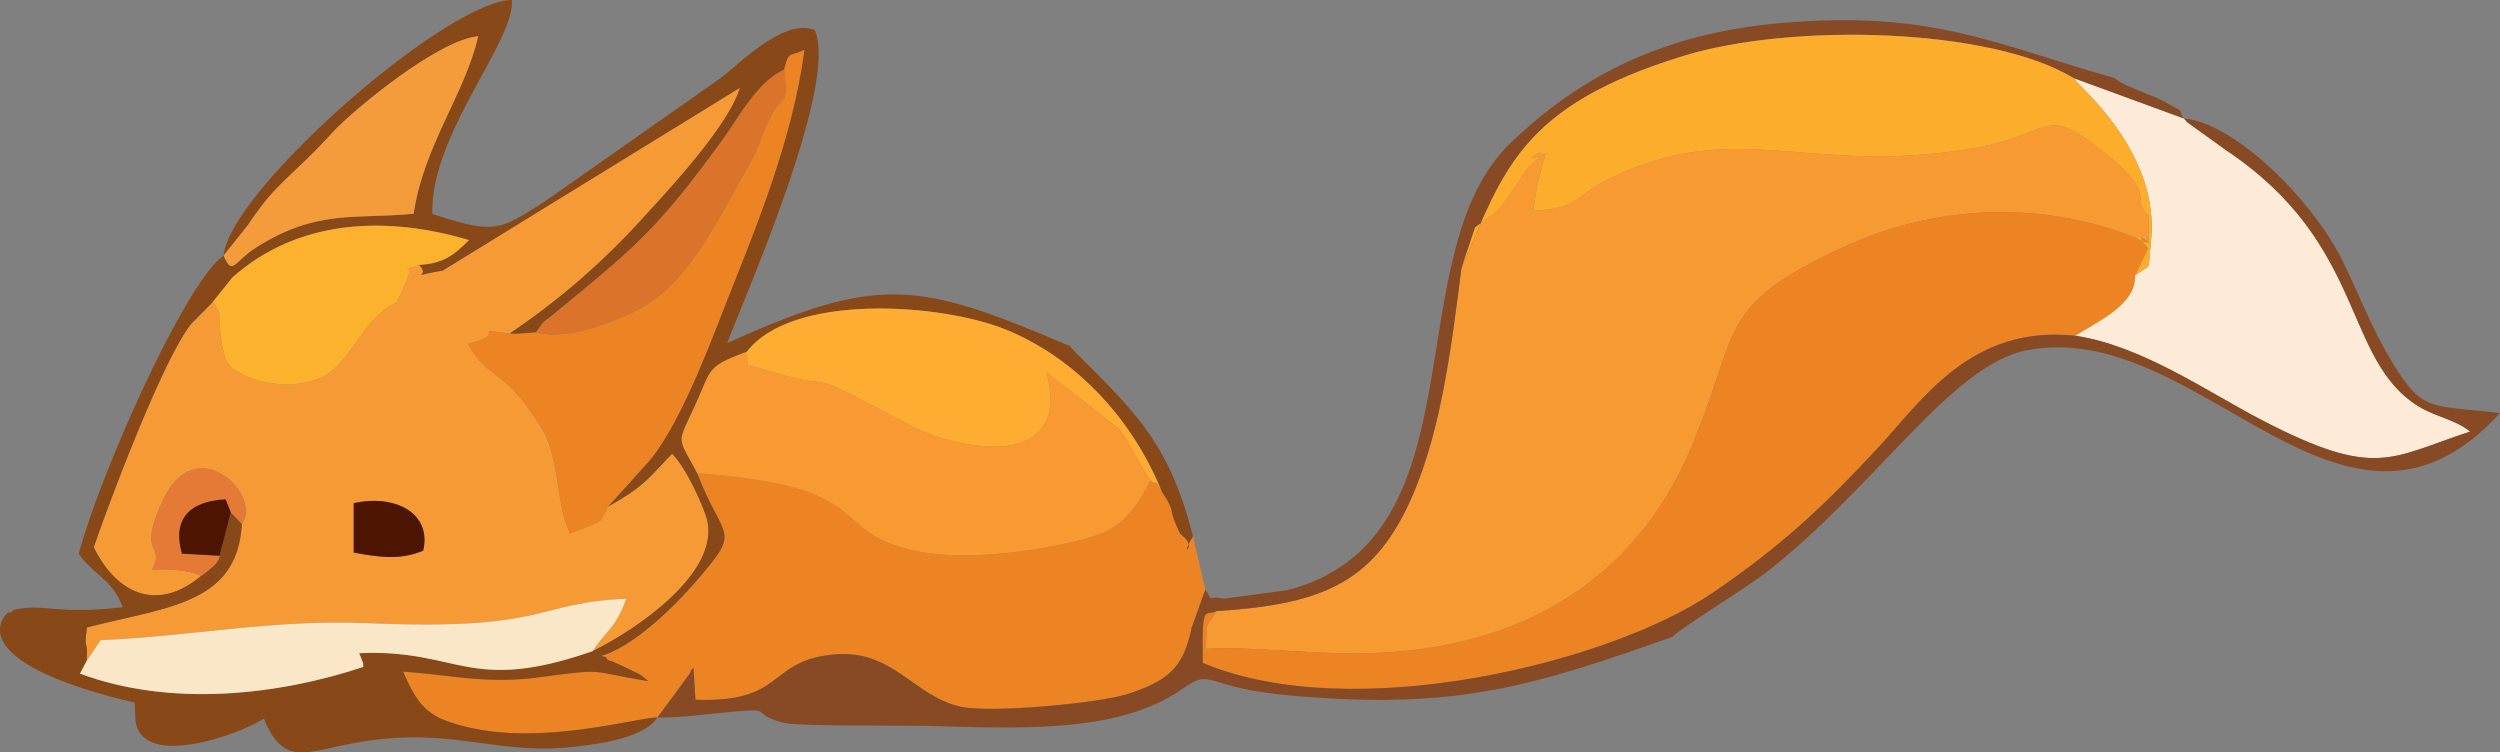 <svg xmlns="http://www.w3.org/2000/svg" xml:space="preserve" style="shape-rendering:geometricPrecision;text-rendering:geometricPrecision;image-rendering:optimizeQuality;fill-rule:evenodd;clip-rule:evenodd" viewBox="0 0 250.7 75.45"><rect x="0" y="0" width="250.7" height="75.45" fill="#808080" stroke="none"/><defs><style>.fil14{fill:#4d1402}.fil2{fill:#ed8423}</style></defs><g id="Layer_x0020_1"><g id="_1884093526512"><path d="M214.3 23.91c-9.3-3.8-20.09-3.49-29.56.92-12.85 5.99-10.09 8.18-15.25 20.28-5.68 13.31-17.24 19.88-31.78 20.38-5.93.21-12.03-.71-16.81-.42.26-3.27-.2-1.65 1.08-3.79 10.16-.64 15.25-2.67 18.94-10.02 3.47-6.94 4.56-15.98 5.63-24.35l1.37-4.1c.17-.15.4-.3.55-.41l1-.76c.18-.14.47-.27 1.13-.98l1.51-2.19c.05-.07.17-.24.21-.3.04-.07.14-.22.19-.28l.35-.56c.62-.77-.55.41 1.02-1.08 2.49-2.38-2.66.78 1.14-.88-.5 1.72-1 3.43-1.26 5.75 4.6-.16 4.17-1.52 7.64-3.21 12.95-6.29 19.87-.18 36.53-3.05 7.26-1.25 7.03-3.96 11.44-.82.09.06.26.18.35.24 7.35 5.55 3.63 5.26 5.73 7.32 0 4.75.27 1.23-1.15 2.31z" style="fill:#f79a32"/><path d="M42.44 55.22c.87-3.78-2.82-5.68-6.97-4.76v4.95c2.82.53 4.73.73 6.97-.19zm8.68-21.78c-4.39-.52.2-.05-4.18 1.05 2.17 3.86 3.33 2.03 7.27 8.27 1.99 3.14 1.47 7.61 2.96 10.75 3.59-1.47 2.84-.84 3.78-2.69 3.62-2.06 3.8-2.57 6.45-5.32 1.21 1.22 2.62 4.09 3.35 6.11 1.96 5.43-6.56 11.32-11.31 13.68 1.43-2.2 2.21-2.1 3.37-5.25-9.26.38-7.7 3.25-26.11 2.44-9.1-.4-17.96 1.37-26.61 1.71L8.68 66.3c.14-1.88-.11-1.2-.09-2.17 0-.11.02-.35.03-.43 0-.08.05-.21.05-.4.01-.18.02-.26.07-.38 7.99-2.08 15.08-2.3 15.51-10.4 2.09-2.92-4.61-9.44-7.91-2.37-2.69 5.77.29 4.13-1.08 6.98 1.67-.12 3.97.09 4.91.62-4.37 3.66-8.45 1.84-10.77-2.87 1.37-4 6.76-18.51 9.74-22.37l2.2-2.23c1.13 1.22.46 2.06.89 4.18.4 2 .59 2.34 2.36 3.21 2.47 1.2 6.25 1.21 8.31-.19 1.99-1.37 3.15-4.14 5.05-5.91 2.38-2.21 1.25.17 2.72-3.17 1.18-2.71-1.01-.83 1.35-1.84 1.33 1.28-1.52 1.22 2.36.58L74.2 8.8c-1.15 3.91-7.49 10.61-10.08 13.45a72.65 72.65 0 0 1-13 11.19z" style="fill:#f69a35"/><path d="M214.3 23.91c3.27 1.65-1.35-1.75 1.14.99l-1.34 2.73c.18 2.91-3.91 4.71-5.98 6.04-10.45-1.11-15.33 6.41-19.76 11.2-5.2 5.6-9.55 9.79-16.68 14.62-10.3 6.99-36.01 13.31-51.06 6.99-.13-6.35.28-4.58 1.36-5.2-1.28 2.14-.82.52-1.08 3.79 4.78-.29 10.88.63 16.81.42 14.54-.5 26.1-7.07 31.78-20.38 5.16-12.1 2.4-14.29 15.25-20.28 9.47-4.41 20.26-4.72 29.56-.92zM115.37 48.18c.87.7.3-.45 1.14 1.13 1.4 2.05.67 1.7 1.51 3.49.27.56.16.61.68 1.03 1.29 1.06-.47 2.2.93-.04l1.24 5.34-1.36 3.78c-.77 3.58-1.83 5.25-6.54 6.72-2.77.87-13.51 1.9-16.57 1.25-4.94-1.05-6.86-6.03-13.26-5.2-6.2.8-4.52 4.82-13.4 4.49l-.2-3.2c-.17.16-.28.24-.32.51l-3.29 4.47c-2.35.01-13.29 3.39-21.37.26-2.33-.9-3.18-2.7-4.14-4.86 5.11.36 8.34 1.27 13.69.56 6.89-.91 4.71-.6 10.91.39-.96-.76-.58-.54-2.09-1.27-.57-.28-.93-.42-1.54-.71-.13-.06-.44-.03-.54-.28-.09-.24-.37-.16-.54-.28 3.51-1.03 7.73-5.41 9.65-7.65 4.47-5.2 2.6-3.77-.04-10.65 18.74 1.33 12.72 6.08 22.39 7.88 3.95.74 9.35.22 13.86-.69 5.28-1.07 6.81-1.85 9.2-6.47z" class="fil2"/><path d="M78.64 6.99c-2.67 1.18-4.59 4.83-5.99 6.76-6.86 9.53-9.31 11.31-17.03 17.68-1.48 1.22-.74.36-1.89 1.91-.78.05-2.01.21-2.61.1a72.65 72.65 0 0 0 13-11.19c2.59-2.84 8.93-9.54 10.08-13.45L44.38 27.14c-3.88.64-1.03.7-2.36-.58 2.47-.12 3.55-1.03 5.01-2.48-8.22-2.46-17.12-2.15-23.74 3.76l-1.95 2.44-2.2 2.23c-2.98 3.86-8.37 18.37-9.74 22.37 2.32 4.71 6.4 6.53 10.77 2.87 1.24-.89 1.82-1.47 1.85-2.02l1.13-4.34 1.1 1.13c-.43 8.1-7.52 8.32-15.51 10.4-.05.12-.06.2-.07.38 0 .19-.05.32-.05.4-.01.08-.03.32-.03.43-.02.97.23.29.09 2.17l-.66 1.25c9.12 3.39 19.85 2.17 28.41-.67.01-.15-.03-.54-.04-.44l-.37-.94c10.06-.44 10.95 4.14 23.42-.21 4.75-2.36 13.27-8.25 11.31-13.68-.73-2.02-2.14-4.89-3.35-6.11-2.65 2.75-2.83 3.26-6.45 5.32l3.72-4.12c3.26-3.42 6.45-12.03 8.15-16.35 2.95-7.49 6.64-16.28 7.84-25.35-1.51.78-1.52-.02-2.02 1.99zM22.42 25.63c.94 2.09.97.65 3.26-.81 6.08-3.87 9.96-2.81 15.8-3.39 1-6.81 5.15-12.01 6.47-17.79-3.99.32-12.66 7.5-14.62 9.66-4.17 4.59-5.55 4.85-8.45 9.25l-2.46 3.08zm84.83 9.06c.08.09.2.22.24.26l.53.56c5.81 5.78 9.31 9.07 11.61 18.28-1.4 2.24.36 1.1-.93.04-.52-.42-.41-.47-.68-1.03-.84-1.79-.11-1.44-1.51-3.49-2.91-7.19-8.52-13.36-15.65-16.26-6.49-2.64-21.44-3.68-25.95 2.21-4.17 1.59-3.46 1.6-5.26 5.52-1.8 3.9-1.72 2.86.27 6.68 2.64 6.88 4.51 5.45.04 10.65-1.92 2.24-6.14 6.62-9.65 7.65.17.12.45.04.54.28.1.25.41.22.54.28.61.29.97.43 1.54.71 1.51.73 1.13.51 2.09 1.27-6.2-.99-4.02-1.3-10.91-.39-5.35.71-8.58-.2-13.69-.56.96 2.16 1.81 3.96 4.14 4.86 8.08 3.13 19.02-.25 21.37-.26-1.41 2.16-6.29 2.72-8.73 2.97-4.41.46-7.78-.33-11.78-.76-12.86-1.39-15.84 4.67-18.78-1.66-.04-.09-.09-.31-.17-.45-2.2 1.47-12.21 5.24-12.88.2l-.08-1.79C-4.86 66.13.81 61.28.88 61.4c.1.16.4-.21.54-.24 3.03-.7 4.11.52 10.89-.27-1.16-2.92-2.54-2.88-4.42-5.33 2.13-8.01 10.66-27.19 14.53-29.93C23.03 19.14 44.75.09 51.33 0c.34 4.11-8.23 13.57-7.97 21.45 6.32 2.08 6.68 1.65 11.23-1.22L72.23 7.86c1.9-1.43 6.41-6.11 9.47-4.84 2.4 5.33-6.79 26.2-8.78 31.39 15.22-6.87 19.06-6.23 34.33.28z" style="fill:#884818"/><path d="M218.97 11.87c.1.13.26.15.31.35l3.95 2.84c14.15 9.44 11.66 20.99 19.32 25.7 1.73 1.06 3.68 1.31 5.16 2.52-8.02 2.6-9.37 4.83-20.89-1.15-5.47-2.84-12.03-7.46-18.7-8.46 2.07-1.33 6.16-3.13 5.98-6.04 1.77-1.38 1.24-.03 1.6-3.44.94-8.96-7.24-15.48-7.78-16.37l11.05 4.05z" style="fill:#fdebd7"/><path d="m218.97 11.87-11.05-4.05c-8.32-5.05-28.2-5.54-39.05-2.23-16.58 5.07-18.13 11.73-22.32 21.32-1.07 8.37-2.16 17.41-5.63 24.35-3.69 7.35-8.78 9.38-18.94 10.02-1.08.62-1.49-1.15-1.36 5.2 15.05 6.32 40.76 0 51.06-6.99 7.13-4.83 11.48-9.02 16.68-14.62 4.43-4.79 9.31-12.31 19.76-11.2 6.67 1 13.23 5.62 18.7 8.46 11.52 5.98 12.87 3.75 20.89 1.15-1.48-1.21-3.43-1.46-5.16-2.52-7.66-4.71-5.17-16.26-19.32-25.7l-3.95-2.84c-.05-.2-.21-.22-.31-.35zm-6.93-4.04c.74.64 1.93 1.02 3.13 1.54.54.23 1.45.56 1.92.84 2.35 1.37 1.13.42 1.88 1.66 5.14.45 13.01 8.19 16.09 14.58 1.69 3.49 2.82 6.6 4.94 10.06 3.03 4.94 3.89 4.07 10.7 4.92-15.77 17.27-30.13-9.71-47.47-6.3-7.58 1.49-15 13.6-26.17 22.32-1.81 1.41-8.54 5.54-9.36 6.42-14.21 5.01-21.72 7.34-38.18 5.89-9.15-.8-7.76-2.9-10.99-.65-6.57 4.57-16.59 3.89-25.88 3.68-2.49-.06-12.79.07-14.16-.32-3.82-1.08-.12-1.58-6.3-.97-2.31.23-4.4.5-6.26.45l3.29-4.47c.04-.27.15-.35.32-.51l.2 3.2c8.88.33 7.2-3.69 13.4-4.49 6.4-.83 8.32 4.15 13.26 5.2 3.06.65 13.8-.38 16.57-1.25 4.71-1.47 5.77-3.14 6.54-6.72l1.36-3.78c1.04 1.48-.18.52 1.89.9l6.31-.84c19.93-5.14 10.65-33.71 22.52-44.97 6.58-6.24 14.72-10.85 27.01-11.91 15.11-1.31 21.31 2.07 33.44 5.52z" style="fill:#874a25"/><path d="M207.92 7.82c.54.89 8.72 7.41 7.78 16.37-.36 3.41.17 2.06-1.6 3.44l1.34-2.73c-2.49-2.74 2.13.66-1.14-.99 1.42-1.08 1.15 2.44 1.15-2.31-2.1-2.06 1.62-1.77-5.73-7.32-.09-.06-.26-.18-.35-.24-4.41-3.14-4.18-.43-11.44.82-16.66 2.87-23.58-3.24-36.53 3.05-3.47 1.69-3.04 3.05-7.64 3.21.26-2.32.76-4.03 1.26-5.75-3.8 1.66 1.35-1.5-1.14.88-1.57 1.49-.4.31-1.02 1.08l-.35.56c-.05.06-.15.21-.19.28-.04.06-.16.23-.21.3l-1.51 2.19c-.66.71-.95.84-1.13.98l-1 .76c-.15.11-.38.26-.55.41l-1.37 4.1c4.19-9.59 5.74-16.25 22.32-21.32 10.85-3.31 30.73-2.82 39.05 2.23z" style="fill:#fdad2c"/><path d="M115.37 48.18c-2.39 4.62-3.92 5.4-9.2 6.47-4.51.91-9.91 1.43-13.86.69-9.67-1.8-3.65-6.55-22.39-7.88-1.99-3.82-2.07-2.78-.27-6.68 1.8-3.92 1.09-3.93 5.26-5.52l.04 1.28c11.61 3.72 3.08-.89 16.29 6.09 4.92 2.6 16.39 4.71 13.69-5.32l7.3 5.71c.21.28.38.48.6.82l2.29 4.02c.03-.09.2.2.25.32z" style="fill:#f99931"/><path d="M60.95 50.82c-.94 1.85-.19 1.22-3.78 2.69-1.49-3.14-.97-7.61-2.96-10.75-3.94-6.24-5.1-4.41-7.27-8.27 4.38-1.1-.21-1.57 4.18-1.05.6.11 1.83-.05 2.61-.1 3.13.8 7.41-.92 9.93-2.11 5.42-2.58 8.48-9.57 11.33-14.47 1.18-2.03 1.06-2.48 2.12-4.7 1.5-3.13 1.94-.97 1.53-5.07.5-2.01.51-1.21 2.02-1.99-1.2 9.07-4.89 17.86-7.84 25.35-1.7 4.32-4.89 12.93-8.15 16.35l-3.72 4.12z" class="fil2"/><path d="M116.51 49.31c-.84-1.58-.27-.43-1.14-1.13-.05-.12-.22-.41-.25-.32l-2.29-4.02c-.22-.34-.39-.54-.6-.82l-7.3-5.71c2.7 10.03-8.77 7.92-13.69 5.32-13.21-6.98-4.68-2.37-16.29-6.09l-.04-1.28c4.51-5.89 19.46-4.85 25.95-2.21 7.13 2.9 12.74 9.07 15.65 16.26z" style="fill:#fead32"/><path d="M59.44 65.29c-12.47 4.35-13.36-.23-23.42.21l.37.94c.01-.1.05.29.04.44-8.56 2.84-19.29 4.06-28.41.67l.66-1.25 1.41-2.11c8.65-.34 17.51-2.11 26.61-1.71 18.41.81 16.85-2.06 26.11-2.44-1.16 3.15-1.94 3.05-3.37 5.25z" style="fill:#f9e7c7"/><path d="M42.02 26.56c-2.36 1.01-.17-.87-1.35 1.84-1.47 3.34-.34.96-2.72 3.17-1.9 1.77-3.06 4.54-5.05 5.91-2.06 1.4-5.84 1.39-8.31.19-1.77-.87-1.96-1.21-2.36-3.21-.43-2.12.24-2.96-.89-4.18l1.95-2.44c6.62-5.91 15.52-6.22 23.74-3.76-1.46 1.45-2.54 2.36-5.01 2.48z" style="fill:#fcb22c"/><path d="m22.42 25.63 2.46-3.08c2.9-4.4 4.28-4.66 8.45-9.25 1.96-2.16 10.63-9.34 14.62-9.66-1.32 5.78-5.47 10.98-6.47 17.79-5.84.58-9.72-.48-15.8 3.39-2.29 1.46-2.32 2.9-3.26.81z" style="fill:#f49b3b"/><path d="M53.73 33.34c1.15-1.55.41-.69 1.89-1.91 7.72-6.37 10.17-8.15 17.03-17.68 1.4-1.93 3.32-5.58 5.99-6.76.41 4.1-.03 1.94-1.53 5.07-1.06 2.22-.94 2.67-2.12 4.7-2.85 4.9-5.91 11.89-11.33 14.47-2.52 1.19-6.8 2.91-9.93 2.11z" style="fill:#db732b"/><path d="m24.25 52.52-1.1-1.13-.52-1.31c-3.74.17-5.36 2.09-4.38 5.44l3.77.21c-.03.55-.61 1.13-1.85 2.02-.94-.53-3.24-.74-4.91-.62 1.37-2.85-1.61-1.21 1.08-6.98 3.3-7.07 10-.55 7.91 2.37z" style="fill:#e47a35"/><path d="M42.44 55.22c-2.24.92-4.15.72-6.97.19v-4.95c4.15-.92 7.84.98 6.97 4.76zM23.15 51.39l-1.13 4.34-3.77-.21c-.98-3.35.64-5.27 4.38-5.44l.52 1.31z" class="fil14"/></g></g></svg>